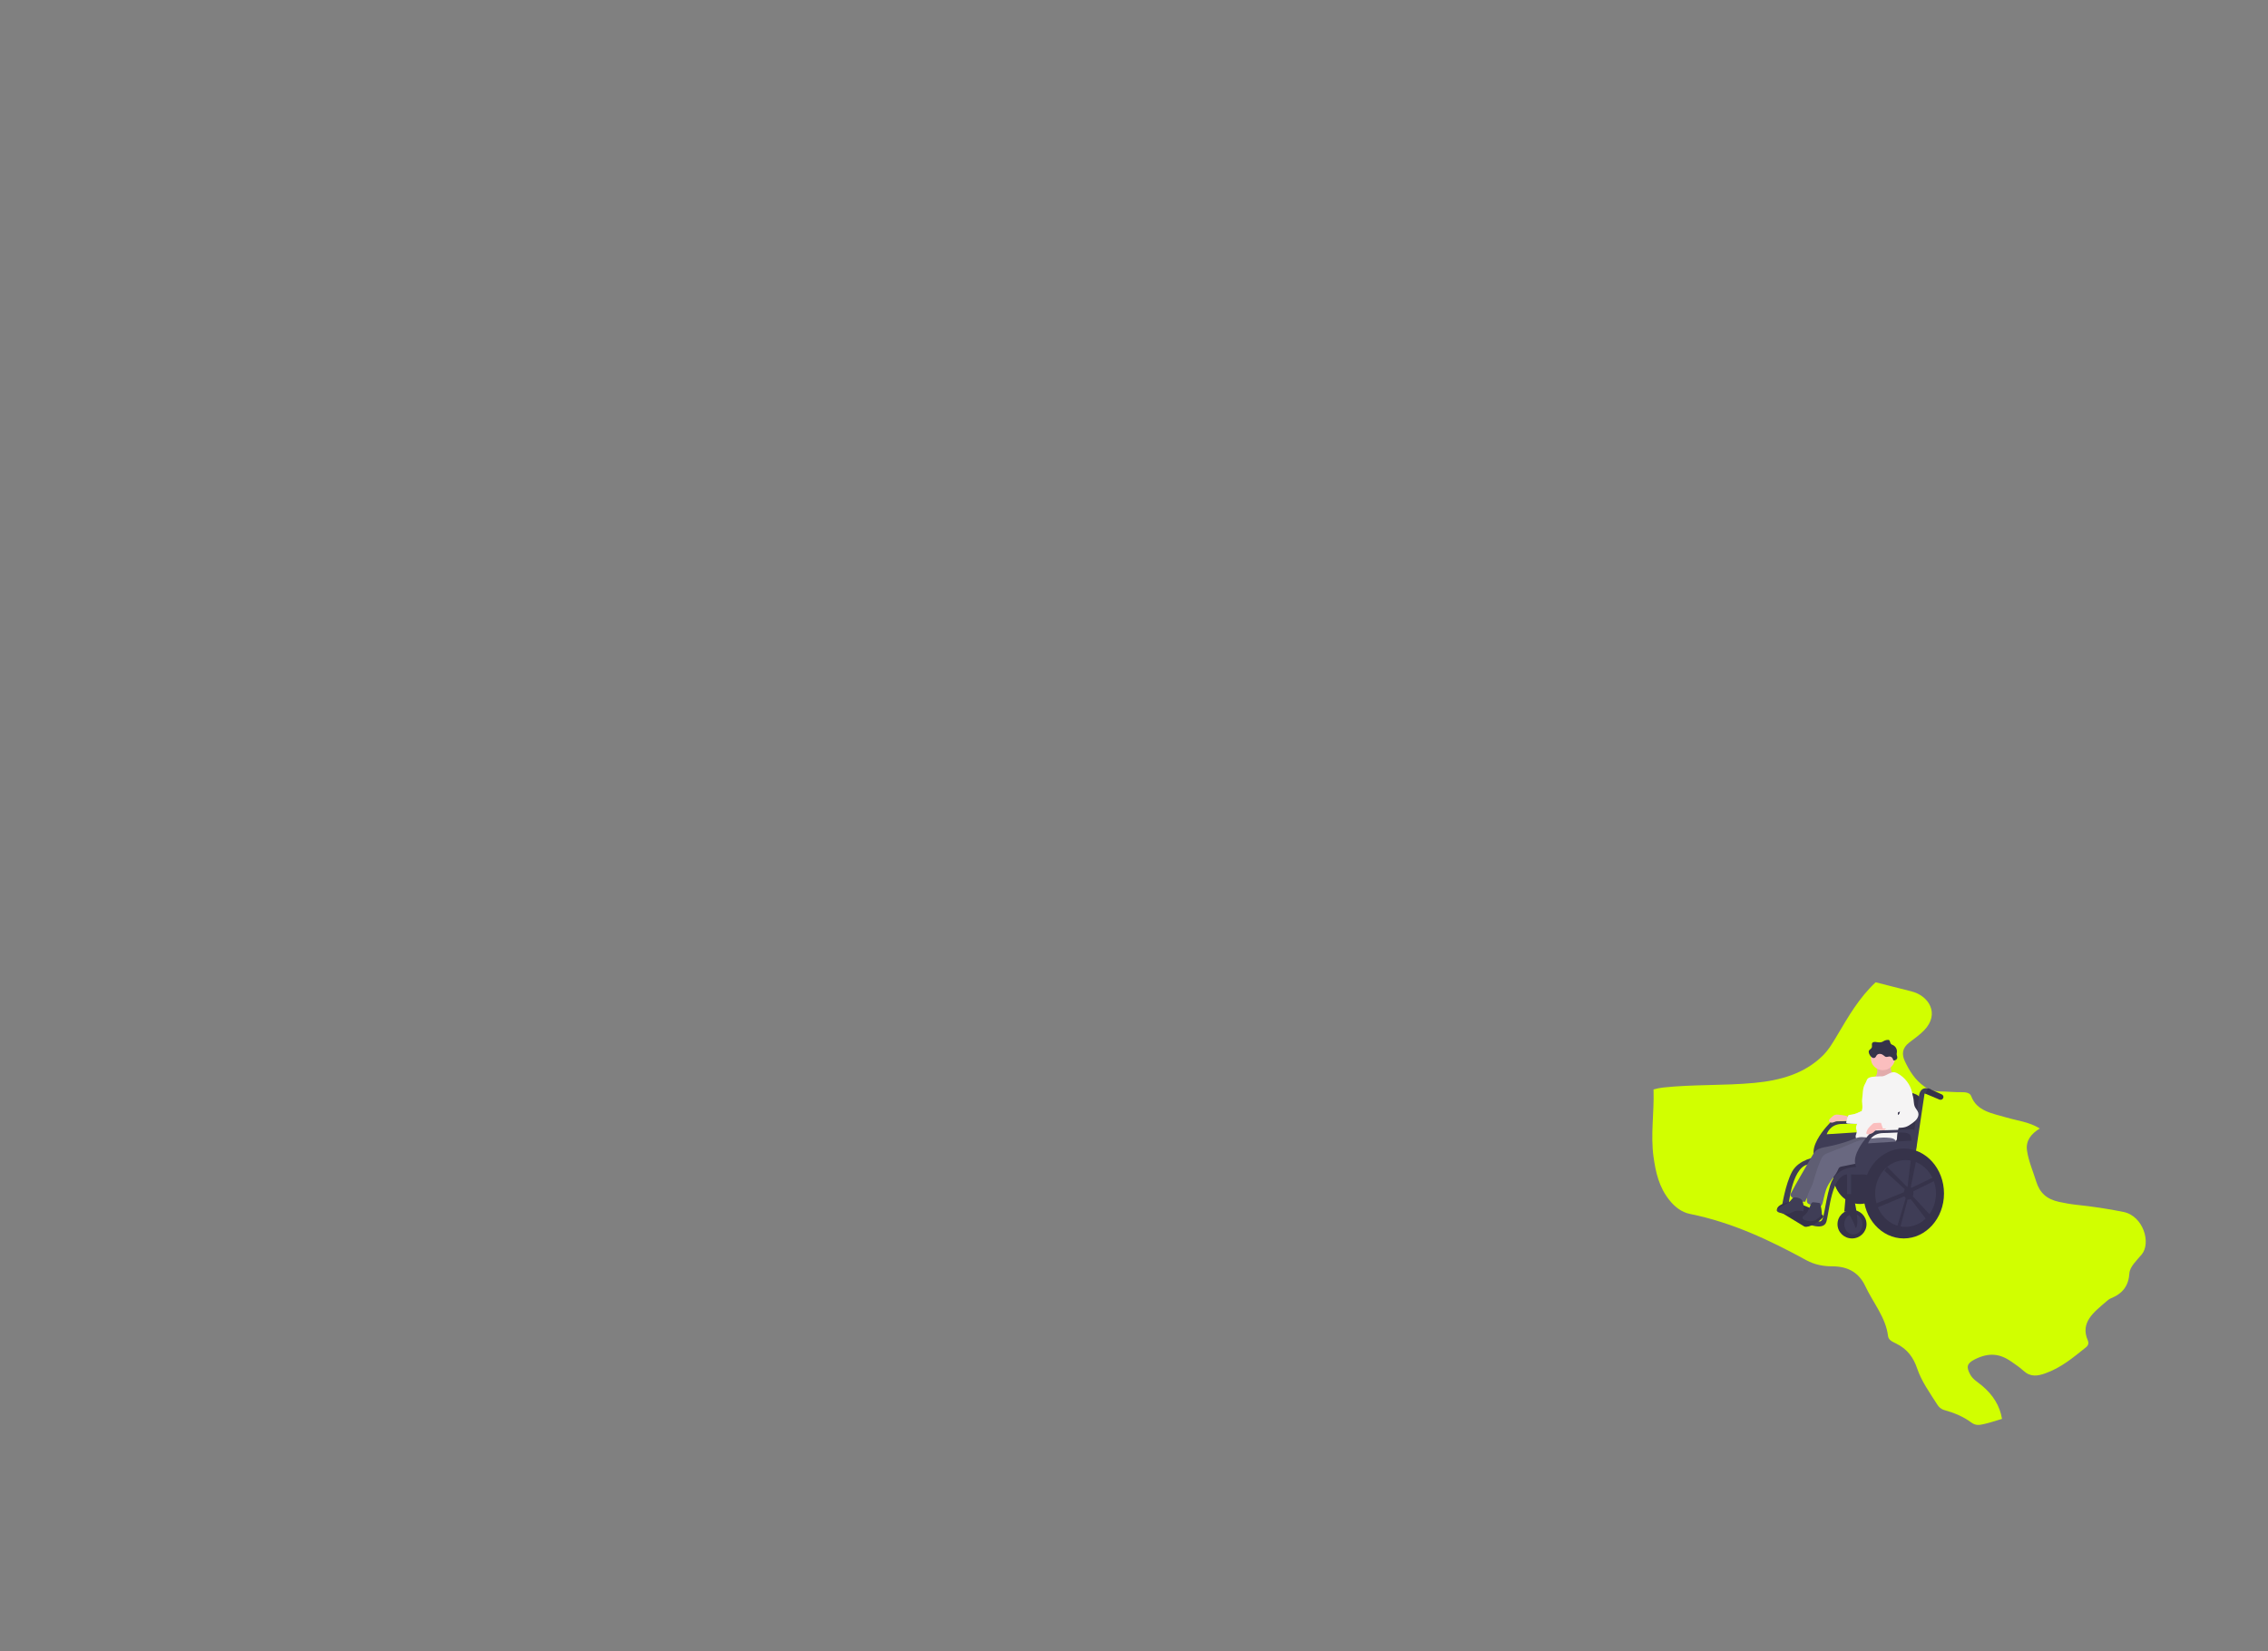 <svg width="434" height="316" viewBox="0 0 434 316" fill="none" xmlns="http://www.w3.org/2000/svg">
<rect x="0" y="0" width="434" height="316" fill="#808080" stroke="none"/>
<g clip-path="url(#clip0_282_20209)">
<path d="M316.42 208.689C316.55 212.929 315.83 217.179 316.42 221.419C316.83 224.339 317.46 227.189 319.46 229.679C320.48 230.949 321.78 231.989 323.39 232.309C331.52 233.949 338.71 237.369 345.68 241.179C347.26 242.039 348.96 242.339 350.62 242.339C353.87 242.339 355.81 243.719 356.96 246.169C358.44 249.319 360.87 252.139 361.29 255.669C361.38 256.459 362.13 256.76 362.89 257.14C365.02 258.19 366.17 259.819 366.88 261.929C367.7 264.349 369.28 266.54 370.69 268.76C371.01 269.27 371.4 269.659 372.11 269.859C373.95 270.379 375.74 271.109 377.2 272.209C378.1 272.889 378.86 272.7 379.7 272.51C380.74 272.28 381.75 271.929 383.1 271.529C382.69 269.029 381.37 266.929 379.28 265.179C378.47 264.499 377.53 263.989 377.01 263.029C376.25 261.619 376.34 260.929 377.86 260.16C380.72 258.7 382.81 259.149 384.81 260.519C385.65 261.099 386.52 261.689 387.23 262.339C388.57 263.569 389.93 263.33 391.37 262.82C394.45 261.74 396.78 259.739 399.17 257.829C399.67 257.429 399.7 256.94 399.54 256.57C397.98 253.06 400.7 251.11 403.08 249.049C403.3 248.86 403.56 248.62 403.87 248.49C406.24 247.54 407.32 246.039 407.48 243.649C407.56 242.419 408.89 241.19 409.83 240.07C411.67 237.87 410.14 232.699 406.34 231.929C403.35 231.319 400.35 230.879 397.31 230.559C396.2 230.439 395.12 230.239 394.03 230.009C391.64 229.489 390.31 228.269 389.64 226.089C389.03 224.119 388.17 222.199 387.88 220.149C387.62 218.309 388.65 216.99 390.33 215.96C388.29 214.69 386.06 214.479 383.99 213.869C381.29 213.069 378.28 212.679 377.2 209.759C376.97 209.139 376.2 208.999 375.39 209.009C373.96 209.029 372.52 208.879 371.09 208.859C370 208.839 369.03 208.489 368.24 207.929C366.46 206.669 365.39 204.949 364.52 203.109C363.86 201.719 364.02 200.539 365.35 199.509C366.33 198.749 367.37 198.039 368.2 197.169C371.27 193.999 369.09 190.53 365.74 189.71C363.49 189.16 361.26 188.559 358.92 187.979C355.76 190.939 353.71 194.51 351.6 198.07C350.78 199.44 349.99 200.849 348.78 202.039C345.27 205.479 340.7 206.77 335.66 207.24C329.87 207.78 324.03 207.499 318.25 208.119C317.61 208.189 317.01 208.32 316.41 208.49" fill="#D1FF00"/>
<path d="M355.874 230.408C358.696 230.408 360.983 227.855 360.983 224.706C360.983 221.557 358.696 219.004 355.874 219.004C353.051 219.004 350.764 221.557 350.764 224.706C350.764 227.855 353.051 230.408 355.874 230.408Z" fill="#36334A"/>
<path d="M362.432 205.732C361.204 206.259 359.865 206.488 358.529 206.398C358.872 206.156 359.092 205.77 359.181 205.364C359.269 204.958 359.236 204.535 359.144 204.13C359.128 204.083 359.128 204.032 359.147 203.987C359.185 203.941 359.243 203.914 359.303 203.914C359.821 203.843 361.303 203.535 361.697 203.971C361.884 204.178 361.812 204.579 361.881 204.832C361.909 204.936 362.27 205.803 362.432 205.733V205.732Z" fill="#FBBEBE"/>
<path opacity="0.1" d="M362.432 205.732C361.204 206.259 359.865 206.488 358.529 206.398C358.872 206.156 359.092 205.77 359.181 205.364C359.269 204.958 359.236 204.535 359.144 204.13C359.128 204.083 359.128 204.032 359.147 203.987C359.185 203.941 359.243 203.914 359.303 203.914C359.821 203.843 361.303 203.535 361.697 203.971C361.884 204.178 361.812 204.579 361.881 204.832C361.909 204.936 362.27 205.803 362.432 205.733V205.732Z" fill="black"/>
<path d="M358.118 214.389L350.439 214.621C350.439 214.621 343.646 221.131 349.257 223.108C349.257 223.108 356.169 224.212 357.823 222.933C357.823 222.933 359.89 214.912 358.118 214.389ZM357.764 216.539L349.553 217.062C349.553 217.062 350.144 215.086 352.506 215.086C354.869 215.086 357.527 214.563 357.764 215.784C358 217.004 357.764 216.539 357.764 216.539Z" fill="#3F3D56"/>
<path d="M352.064 213.345C351.681 213.287 351.265 213.254 350.929 213.445C350.818 213.513 350.714 213.594 350.62 213.685C350.485 213.807 350.351 213.93 350.218 214.054C350.121 214.145 350.02 214.245 349.994 214.374C349.943 214.64 350.256 214.856 350.531 214.845C350.806 214.835 351.053 214.686 351.314 214.596C351.838 214.416 353.764 214.724 353.869 214.17C354.003 213.464 352.49 213.412 352.064 213.346V213.345Z" fill="#FBBEBE"/>
<path d="M355.654 212.9C355.153 213.151 354.608 213.303 354.048 213.349C353.961 213.35 353.875 213.369 353.794 213.402C353.746 213.432 353.709 213.476 353.688 213.529C353.492 213.934 353.37 214.371 353.329 214.819C353.319 214.863 353.335 214.909 353.371 214.937C353.424 214.964 353.484 214.977 353.544 214.975C354.463 215.033 355.386 215.064 356.311 215.068C356.351 215.071 356.393 215.065 356.431 215.051C356.458 215.038 356.478 215.013 356.487 214.984C356.703 214.453 356.806 213.883 356.787 213.311C356.763 212.638 356.563 212.427 355.655 212.901L355.654 212.9Z" fill="#D7E5F2"/>
<path d="M355.654 212.9C355.153 213.151 354.608 213.303 354.048 213.349C353.961 213.35 353.875 213.369 353.794 213.402C353.746 213.432 353.709 213.476 353.688 213.529C353.492 213.934 353.37 214.371 353.329 214.819C353.319 214.863 353.335 214.909 353.371 214.937C353.424 214.964 353.484 214.977 353.544 214.975C354.463 215.033 355.386 215.064 356.311 215.068C356.351 215.071 356.393 215.065 356.431 215.051C356.458 215.038 356.478 215.013 356.487 214.984C356.703 214.453 356.806 213.883 356.787 213.311C356.763 212.638 356.563 212.427 355.655 212.901L355.654 212.9Z" fill="#F5F4F4"/>
<path d="M365.975 218.981L355.873 218.632L358.236 208.809C358.236 208.809 367.688 208.111 367.451 210.495C367.215 212.878 365.975 218.981 365.975 218.981Z" fill="#36334A"/>
<path d="M356.223 223.676C356.223 223.676 350.143 224.734 347.958 221.596C345.772 218.457 356.228 220.142 356.228 220.142L357.114 222.526L356.223 223.676Z" fill="#36334A"/>
<path d="M354.397 237C355.93 237 357.173 235.777 357.173 234.268C357.173 232.759 355.93 231.536 354.397 231.536C352.863 231.536 351.62 232.759 351.62 234.268C351.62 235.777 352.863 237 354.397 237Z" fill="#36334A"/>
<path d="M354.663 236.244C355.625 236.244 356.405 235.359 356.405 234.267C356.405 233.176 355.625 232.291 354.663 232.291C353.7 232.291 352.92 233.176 352.92 234.267C352.92 235.359 353.7 236.244 354.663 236.244Z" fill="#3F3D56"/>
<path d="M369.578 208.519C369.578 208.519 367.274 207.24 367.156 210.262L365.207 224.329H366.034L368.279 209.274C368.279 209.274 369.401 209.449 369.578 209.449C369.755 209.449 369.578 208.519 369.578 208.519Z" fill="#3F3D56"/>
<path d="M371.874 210.07C371.792 210.36 371.487 210.529 371.194 210.449C371.17 210.442 371.147 210.434 371.125 210.425L368.452 209.301L368.937 208.25L371.571 209.431C371.819 209.542 371.947 209.813 371.874 210.07H371.874Z" fill="#36334A"/>
<path d="M355.637 223.34C355.637 223.34 351.384 222.875 350.202 226.885C349.021 230.896 349.139 233.977 348.135 233.744C347.131 233.512 345.004 232.698 345.004 232.698L345.181 233.919C345.181 233.919 348.903 235.779 349.494 233.802C350.084 231.826 350.439 224.56 353.806 224.735C357.173 224.909 357.764 224.56 357.764 224.56L355.637 223.34Z" fill="#3F3D56"/>
<path d="M347.544 221.422C347.544 221.422 344.236 221.829 342.937 224.212C341.637 226.595 340.987 230.896 340.987 230.896H342.228C342.228 230.896 342.937 222.352 346.658 222.817L347.544 221.422Z" fill="#3F3D56"/>
<path d="M345.3 234.734L340.042 231.537C340.042 231.537 339.747 230.374 343.114 229.909C343.114 229.909 349.48 232.1 348.866 232.922C348.253 233.745 346.186 235.024 345.3 234.734Z" fill="#36334A"/>
<path d="M353.452 224.328V231.129H354.219V224.212L353.452 224.328Z" fill="#3F3D56"/>
<path d="M354.574 228.513C354.574 228.513 356.051 234.209 355.106 235.023C355.106 235.023 353.865 231.419 352.92 231.884L353.215 228.513H354.574Z" fill="#36334A"/>
<path d="M360.304 204.798C361.576 204.798 362.608 203.784 362.608 202.532C362.608 201.28 361.576 200.265 360.304 200.265C359.031 200.265 358 201.28 358 202.532C358 203.784 359.031 204.798 360.304 204.798Z" fill="#FBBEBE"/>
<path d="M359.868 205.967C360.807 206.124 361.619 205.049 362.56 205.2C362.764 205.241 362.96 205.317 363.138 205.424C364.539 206.204 365.542 207.526 365.904 209.07C366.011 209.536 366.052 210.041 365.852 210.477C365.746 210.708 365.577 210.906 365.409 211.098C364.783 211.814 364.096 212.528 363.204 212.874C363.116 213.172 363.2 213.494 363.305 213.785C363.741 215.004 363.047 216.317 363.012 217.608C363.006 217.829 363.012 218.07 362.872 218.243C362.716 218.434 362.438 218.468 362.189 218.482C359.908 218.609 357.63 218.264 355.373 217.922C355.313 217.917 355.256 217.898 355.207 217.866C355.133 217.808 355.121 217.704 355.106 217.612C355.022 217.124 355.463 216.728 355.254 216.278C354.895 215.504 355.678 214.658 355.904 213.836C356.129 213.015 356.218 212.871 356.376 212.035C356.435 211.722 356.265 210.779 356.317 210.465C356.487 209.44 356.358 208.272 356.908 207.385C357.238 206.852 357.152 206.437 357.741 206.205C358.363 205.96 359.204 206.043 359.869 205.967H359.868Z" fill="#F5F4F4"/>
<path d="M349.464 219.486C348.777 219.617 348.046 219.741 347.517 220.192C347.194 220.468 346.977 220.842 346.766 221.208L344.613 224.944C343.956 226.083 343.299 227.223 342.703 228.394C342.651 228.479 342.621 228.575 342.614 228.675C342.617 228.815 342.712 228.935 342.81 229.036C343.499 229.739 344.484 230.08 345.468 229.956C345.616 229.201 346.345 228.703 346.703 228.019C346.899 227.644 346.978 227.222 347.104 226.818C347.577 225.313 348.699 224.104 349.789 222.951C350.304 222.405 350.831 221.85 351.494 221.492C352.272 221.072 353.175 220.956 354.045 220.782C354.914 220.607 355.815 220.343 356.43 219.714C356.959 219.165 357.209 218.411 357.112 217.661C356.555 217.622 355.935 217.551 355.397 217.727C354.773 217.932 354.169 218.212 353.544 218.421C352.21 218.868 350.847 219.224 349.464 219.486H349.464Z" fill="#696880"/>
<path opacity="0.1" d="M349.464 219.486C348.777 219.617 348.046 219.741 347.517 220.192C347.194 220.468 346.977 220.842 346.766 221.208L344.613 224.944C343.956 226.083 343.299 227.223 342.703 228.394C342.651 228.479 342.621 228.575 342.614 228.675C342.617 228.815 342.712 228.935 342.81 229.036C343.499 229.739 344.484 230.08 345.468 229.956C345.616 229.201 346.345 228.703 346.703 228.019C346.899 227.644 346.978 227.222 347.104 226.818C347.577 225.313 348.699 224.104 349.789 222.951C350.304 222.405 350.831 221.85 351.494 221.492C352.272 221.072 353.175 220.956 354.045 220.782C354.914 220.607 355.815 220.343 356.43 219.714C356.959 219.165 357.209 218.411 357.112 217.661C356.555 217.622 355.935 217.551 355.397 217.727C354.773 217.932 354.169 218.212 353.544 218.421C352.21 218.868 350.847 219.224 349.464 219.486H349.464Z" fill="black"/>
<path d="M340.181 231.332C340.104 231.386 340.045 231.461 340.012 231.547C339.934 231.809 340.267 231.994 340.534 232.07C341.133 232.239 341.773 232.41 342.371 232.235C342.738 232.127 343.057 231.898 343.421 231.783C343.962 231.612 344.548 231.709 345.106 231.807C345.231 231.116 345.147 230.403 344.865 229.759C344.685 229.352 343.968 229.154 343.54 229.136C343.073 229.116 342.911 229.455 342.641 229.767C341.985 230.528 340.938 230.704 340.182 231.332H340.181Z" fill="#3F3D56"/>
<path d="M349.903 220.599C349.572 220.729 349.233 220.863 348.974 221.103C348.7 221.356 348.54 221.703 348.394 222.043C347.962 223.049 347.595 224.081 347.293 225.132C347.141 225.663 347.006 226.2 346.801 226.714C346.391 227.74 345.697 228.721 345.762 229.82C345.762 229.954 345.798 230.085 345.868 230.2C345.961 230.333 346.118 230.403 346.268 230.467L347.054 230.802C347.476 230.982 347.99 231.156 348.367 230.896C348.619 230.723 348.719 230.409 348.796 230.115C349.07 229.056 349.24 227.956 349.732 226.977C350.288 225.87 351.228 224.975 351.725 223.841C351.796 223.681 351.863 223.509 352.001 223.399C352.116 223.308 352.264 223.273 352.407 223.241C355.357 222.58 358.374 222.219 361.3 221.463C361.716 221.356 362.152 221.228 362.449 220.922C362.861 220.497 362.897 219.851 362.91 219.265C362.918 218.897 362.917 218.498 362.689 218.206C362.432 217.877 361.972 217.791 361.553 217.747C359.946 217.581 358.463 217.843 356.879 218.035C355.431 218.21 353.972 219.015 352.62 219.541C351.715 219.893 350.81 220.247 349.905 220.601L349.903 220.599Z" fill="#696880"/>
<path d="M346.268 231.107C346.047 231.624 345.808 232.163 345.36 232.508C345.173 232.652 344.931 232.797 344.924 233.031C344.916 233.278 345.18 233.442 345.417 233.525C346.019 233.739 346.705 233.785 347.293 233.535C347.696 233.363 348.027 233.067 348.351 232.777C348.448 232.689 348.549 232.597 348.595 232.475C348.626 232.372 348.635 232.265 348.622 232.158C348.583 231.513 348.466 230.874 348.273 230.255C348.258 230.206 346.987 230.051 346.874 230.08C346.519 230.171 346.404 230.788 346.267 231.107H346.268Z" fill="#3F3D56"/>
<path d="M366.034 216.133L358.355 216.365C358.355 216.365 351.561 222.875 357.173 224.852C357.173 224.852 364.085 225.956 365.739 224.677C365.739 224.677 367.806 216.656 366.034 216.133ZM365.68 218.283L357.469 218.807C357.469 218.807 358.059 216.83 360.422 216.83C362.785 216.83 365.443 216.307 365.68 217.528C365.916 218.748 365.68 218.283 365.68 218.283Z" fill="#3F3D56"/>
<path d="M364.291 236.999C368.549 236.999 372 233.148 372 228.397C372 223.645 368.549 219.794 364.291 219.794C360.034 219.794 356.582 223.645 356.582 228.397C356.582 233.148 360.034 236.999 364.291 236.999Z" fill="#36334A"/>
<path d="M364.646 234.791C367.859 234.791 370.464 231.928 370.464 228.397C370.464 224.866 367.859 222.003 364.646 222.003C361.432 222.003 358.827 224.866 358.827 228.397C358.827 231.928 361.432 234.791 364.646 234.791Z" fill="#3F3D56"/>
<path d="M366.152 228.31C366.152 228.198 366.141 228.087 366.118 227.978L370.464 225.84L370.169 225.2L365.779 227.305C365.734 227.26 365.685 227.22 365.633 227.185H365.636L366.92 220.9L365.785 220.874L365.03 227.061L365.102 227.076C365.044 227.088 364.987 227.107 364.933 227.133L361.136 223.298L360.599 224.038L364.5 227.57C364.402 227.754 364.344 227.957 364.328 228.165L358.828 230.374L358.71 231.304L364.443 228.931C364.497 229.062 364.572 229.182 364.667 229.288L362.904 235.198H363.553L365.034 229.528C365.099 229.549 365.168 229.56 365.237 229.56C365.371 229.559 365.5 229.521 365.613 229.449L368.693 233.455L369.638 232.815L366.029 228.936C366.111 228.738 366.153 228.525 366.153 228.311L366.152 228.31Z" fill="#36334A"/>
<path d="M357.627 201.096C357.731 200.839 358.066 200.732 358.176 200.477C358.294 200.203 358.109 199.855 358.27 199.602C358.432 199.348 358.81 199.378 359.111 199.427C359.466 199.485 359.843 199.524 360.175 199.385C360.322 199.324 360.453 199.23 360.595 199.158C360.822 199.045 361.074 198.991 361.328 199.001C361.385 199 361.442 199.013 361.492 199.04C361.54 199.074 361.577 199.121 361.599 199.175C361.703 199.396 361.717 199.671 361.905 199.83C361.995 199.906 362.112 199.942 362.22 199.99C362.735 200.234 363.04 200.769 362.985 201.328C362.96 201.455 362.944 201.583 362.938 201.711C362.945 201.994 363.133 202.276 363.037 202.543C362.966 202.741 362.757 202.858 362.553 202.92C362.495 202.943 362.43 202.946 362.37 202.929C362.266 202.887 362.244 202.754 362.211 202.648C362.114 202.362 361.839 202.172 361.533 202.178C361.295 202.188 361.053 202.32 360.829 202.241C360.719 202.203 360.632 202.119 360.544 202.043C360.341 201.869 360.1 201.723 359.833 201.686C359.566 201.649 359.27 201.738 359.113 201.953C359.049 202.04 359.011 202.142 358.951 202.231C358.406 203.032 357.403 201.649 357.627 201.094L357.627 201.096Z" fill="#36334A"/>
<path d="M358.854 214.911C358.649 214.885 358.444 214.96 358.306 215.112C357.789 215.575 357.241 216.098 357.148 216.779C357.134 216.842 357.141 216.907 357.169 216.964C357.219 217.045 357.328 217.062 357.424 217.064C357.912 217.068 358.379 216.866 358.705 216.507C358.793 216.408 358.875 216.295 358.997 216.239C359.108 216.198 359.227 216.184 359.345 216.196C359.669 216.207 360.41 216.37 360.692 216.212C360.989 216.046 360.908 215.524 360.769 215.272C360.439 214.674 359.416 214.905 358.854 214.911V214.911Z" fill="#FBBEBE"/>
<path d="M366.069 209.89C366.268 210.519 366.151 211.227 366.433 211.824C366.62 212.221 366.971 212.54 367.08 212.964C367.183 213.364 367.045 213.796 366.803 214.133C366.562 214.471 366.226 214.73 365.888 214.976C365.519 215.245 365.136 215.508 364.7 215.653C364.266 215.799 363.801 215.82 363.344 215.841L360.308 215.978L359.75 214.329L361.727 213.567C361.925 213.491 362.127 213.414 362.339 213.398C362.705 213.371 363.151 213.504 363.386 213.226C363.461 213.124 363.508 213.005 363.524 212.881C363.716 211.912 363.549 210.887 363.844 209.944C363.99 209.477 364.412 208.541 364.988 208.458C365.597 208.371 365.932 209.454 366.07 209.89H366.069Z" fill="#F5F4F4"/>
</g>
<defs>
<clipPath id="clip0_282_20209">
<rect width="433.31" height="315.48" fill="white"/>
</clipPath>
</defs>
</svg>
